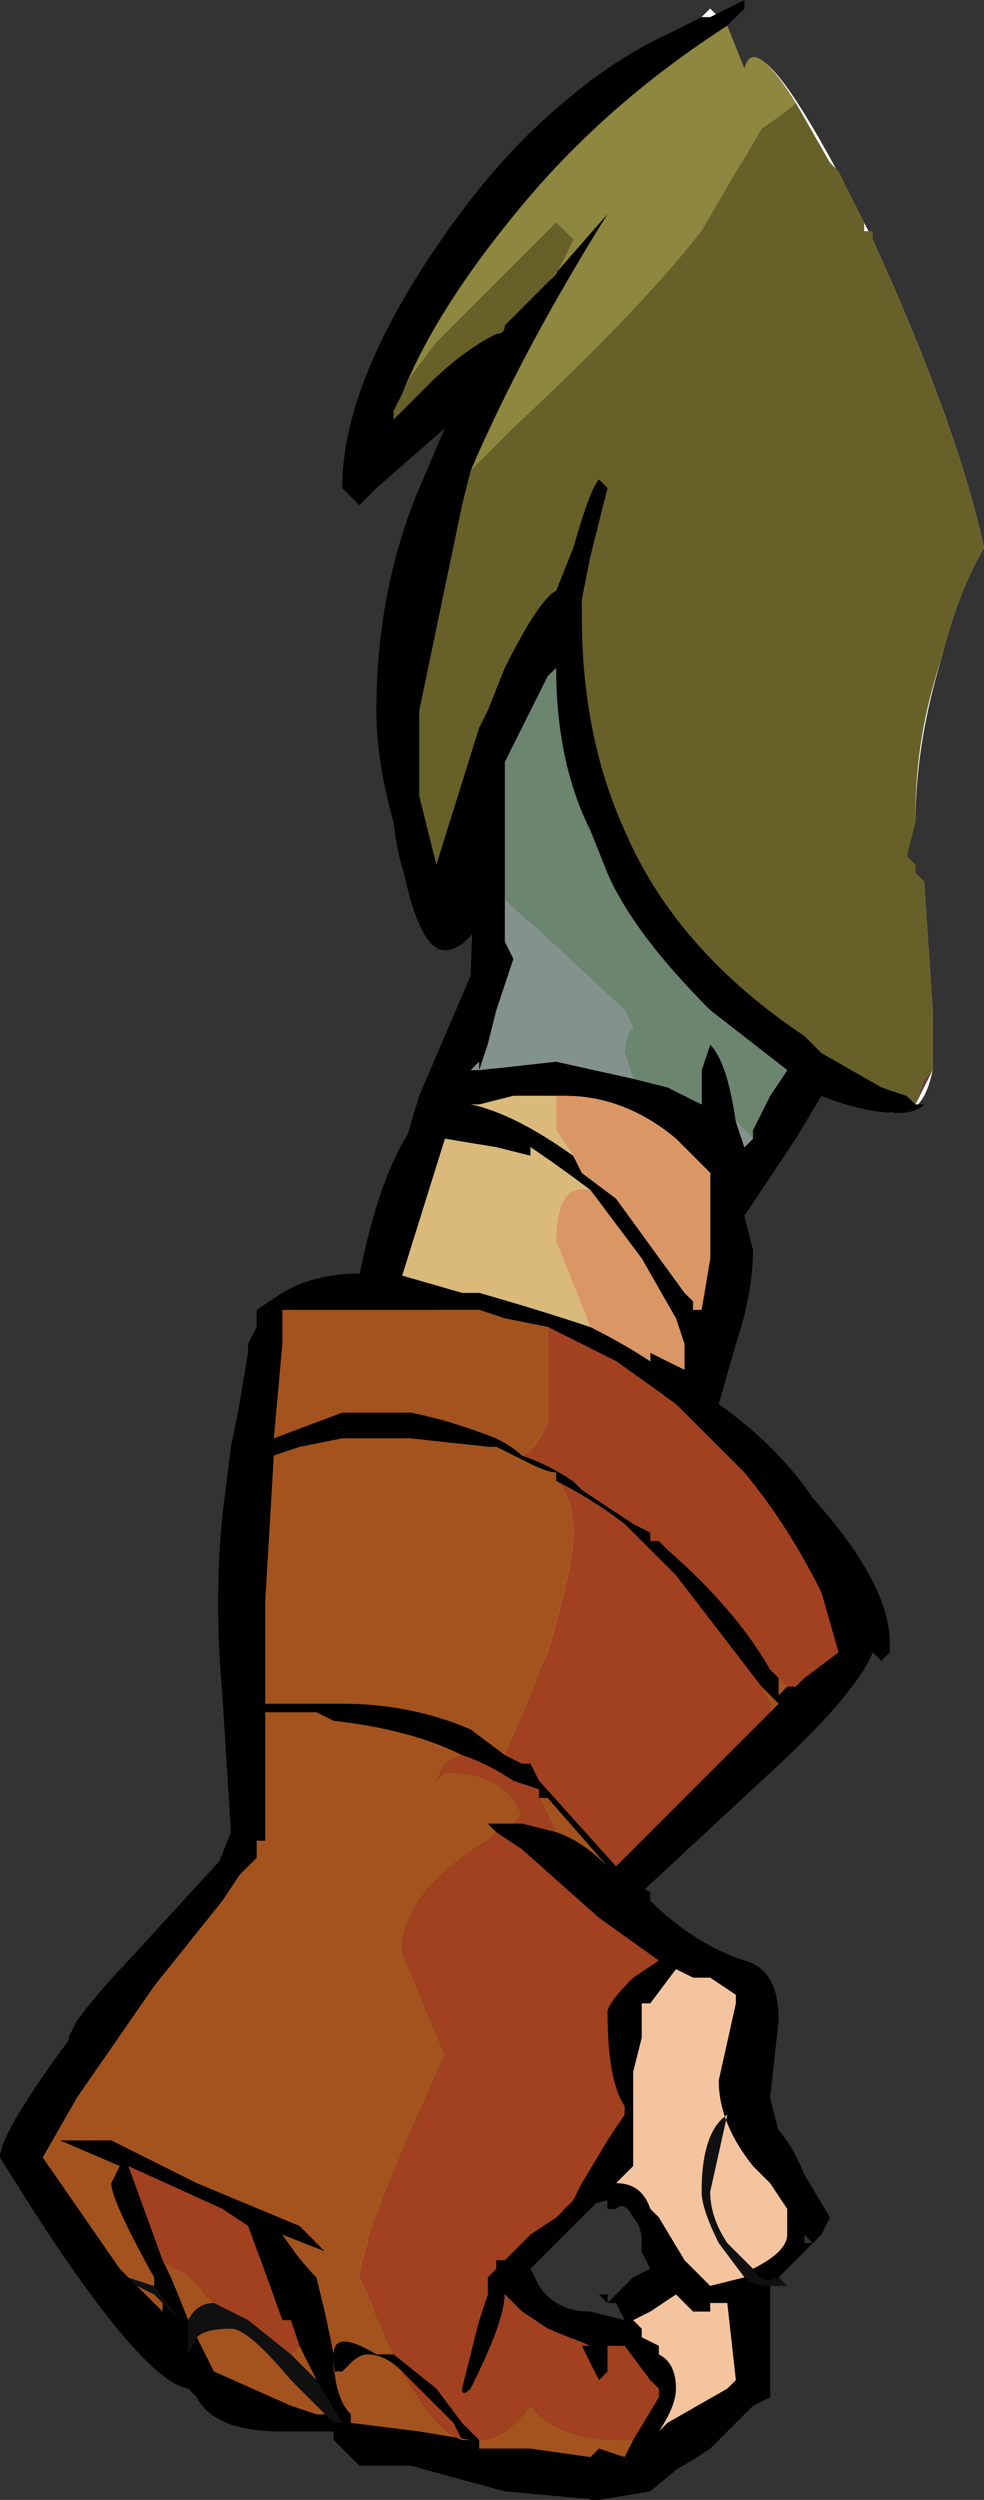 <?xml version="1.0" encoding="UTF-8" standalone="no"?>
<svg xmlns:ffdec="https://www.free-decompiler.com/flash" xmlns:xlink="http://www.w3.org/1999/xlink" ffdec:objectType="shape" height="14.6px" width="5.75px" xmlns="http://www.w3.org/2000/svg">
  <rect width="100%" height="100%" fill="#333333" stroke="none"/>
  <g transform="matrix(1.0, 0.0, 0.0, 1.0, 5.2, 4.55)">
    <path d="M-0.95 -4.05 L-3.35 6.1 -3.35 6.15 -3.15 3.55 Q-3.0 2.65 -2.75 1.85 L-2.45 1.15 -2.4 -0.2 -0.95 -4.05 M-2.45 6.4 L-0.35 1.2 Q-0.05 0.65 0.15 0.25 L0.1 0.45 0.15 0.5 -0.2 1.2 -0.95 2.65 -2.1 6.0 -2.4 6.4 -2.45 6.4" fill="#000000" fill-rule="evenodd" stroke="none"/>
    <path d="M-0.95 -4.05 L-0.85 -4.1 Q-0.8 -4.55 -0.1 -3.15 0.4 -2.05 0.55 -1.35 0.4 -1.1 0.3 -0.7 0.15 -0.2 0.15 0.25 -0.05 0.65 -0.35 1.2 L-2.45 6.4 -3.35 6.1 -0.95 -4.05 M-2.1 6.0 L-2.4 6.4 -2.1 6.0 M-1.7 8.85 L-1.7 8.85" fill="#ffffff" fill-rule="evenodd" stroke="none"/>
    <path d="M-0.65 8.8 L-0.7 8.8 -0.7 9.45 -0.8 9.5 -1.05 9.75 Q-1.35 9.95 -1.45 9.95 L-1.45 10.0 -1.7 10.05 -1.75 10.05 -1.75 10.0 -2.95 9.8 Q-3.2 9.75 -3.25 9.7 L-3.25 9.65 -3.55 9.65 Q-3.95 9.65 -4.05 9.45 -4.1 9.4 -4.15 9.25 L-4.8 7.35 -4.75 7.25 Q-4.6 7.05 -4.4 6.85 L-3.95 6.4 -3.85 6.15 -3.9 5.35 Q-3.95 4.8 -3.9 4.3 L-3.85 3.9 -3.8 3.65 -3.75 3.35 -3.75 3.3 -3.7 3.2 -3.7 3.1 -3.55 3.0 Q-3.3 2.85 -2.9 2.9 L-1.5 6.45 -1.4 6.5 -1.45 6.55 -0.75 7.8 Q-0.6 7.9 -0.5 8.15 L-0.4 8.45 -0.4 8.5 -0.45 8.55 -0.5 8.5 -0.5 8.55 -0.45 8.55 -0.65 8.75 Q-0.75 8.8 -0.8 8.7 L-0.85 8.75 -0.7 8.8 -0.65 8.8 M-1.85 8.35 L-4.5 8.75 -4.5 8.8 -4.25 8.9 -4.3 8.8 -1.65 9.1 -0.9 9.35 -1.55 8.95 -1.6 8.9 -1.65 8.9 -1.5 8.75 -1.4 8.7 -1.45 8.6 -1.45 8.55 Q-1.45 8.45 -1.5 8.4 -1.55 8.3 -1.6 8.35 L-1.65 8.35 -1.65 8.3 -1.85 8.35 M-1.7 9.1 L-1.8 9.15 -1.7 9.1 M-1.7 8.85 L-1.65 8.85 -1.65 8.9 -1.7 8.85 M-3.35 9.35 L-4.1 9.0 -4.05 9.1 -3.3 9.55 -3.35 9.35" fill="#000000" fill-rule="evenodd" stroke="none"/>
    <path d="M-0.85 8.75 L-0.8 8.7 -0.85 8.75 M-4.5 8.75 L-1.85 8.35 -2.45 8.65 -1.8 9.15 -1.7 9.1 -1.65 9.1 -4.3 8.8 -4.5 8.75 M-4.1 9.0 L-3.35 9.35 -4.1 9.0 M-3.3 9.55 L-4.05 9.1 -3.3 9.55 M-4.25 8.9 L-4.5 8.8 -4.25 8.9" fill="#ffffff" fill-rule="evenodd" stroke="none"/>
    <path d="M-0.65 8.8 L-0.7 8.8 -0.85 8.75 -0.8 8.7 Q-0.75 8.8 -0.65 8.75 L-0.6 8.8 -0.65 8.8 M-4.5 8.75 L-4.3 8.8 -4.25 8.9 -4.5 8.8 -4.5 8.75 M-4.1 9.0 L-3.35 9.35 -3.3 9.55 -4.05 9.1 -4.1 9.0" fill="#101010" fill-rule="evenodd" stroke="none"/>
    <path d="M-1.0 -4.45 L-1.0 -4.4 0.0 1.95 -2.35 0.05 -2.65 0.85 Q-2.85 0.7 -2.9 0.25 -3.0 -0.1 -3.0 -0.4 -3.0 -1.1 -2.75 -1.7 L-2.5 -2.25 -2.7 -2.05 -3.1 -1.6 -3.2 -1.7 Q-3.2 -2.35 -2.55 -3.25 -1.9 -4.15 -1.1 -4.4 L-1.0 -4.45" fill="#000000" fill-rule="evenodd" stroke="none"/>
    <path d="M-1.0 -4.4 L0.1 -0.2 0.15 0.2 0.1 0.45 0.15 0.55 0.2 0.6 0.25 1.35 0.25 1.7 Q0.2 1.95 0.05 1.95 L0.0 1.95 -1.0 -4.4 M-1.1 -4.4 L-1.1 -4.45 -1.05 -4.5 -1.0 -4.45 -1.1 -4.4" fill="#ffffff" fill-rule="evenodd" stroke="none"/>
    <path d="M-2.7 1.95 L-3.1 2.95 -3.1 2.9 Q-2.95 2.15 -2.7 1.95" fill="#000000" fill-rule="evenodd" stroke="none"/>
    <path d="M-1.1 -4.45 L-1.05 -4.5 -1.05 -4.45 -1.1 -4.45" fill="#ffffff" fill-rule="evenodd" stroke="none"/>
    <path d="M-2.45 -1.8 L-2.5 -1.6 -2.75 -0.4 -2.75 0.1 -2.65 0.5 -2.4 -0.3 -2.35 -0.4 -2.25 -0.65 Q-2.05 -1.05 -1.95 -1.1 L-1.85 -1.35 Q-1.75 -1.7 -1.7 -1.75 L-1.65 -1.7 -1.75 -1.3 -1.8 -1.05 -1.8 -0.95 Q-1.8 -0.25 -1.55 0.3 -1.25 1.0 -0.5 1.5 L-0.4 1.6 -0.05 1.8 0.1 1.85 0.15 1.9 0.2 1.9 Q0.15 1.95 0.05 1.95 -0.15 1.95 -0.4 1.85 L-0.55 2.1 -0.85 2.55 -0.8 2.75 Q-0.8 3.0 -0.9 3.3 L-1.0 3.65 Q-0.65 3.9 -0.45 4.2 0.0 4.7 0.0 5.05 L0.0 5.1 -0.05 5.15 -0.1 5.1 Q-0.2 5.35 -0.75 5.85 L-1.45 6.5 -1.4 6.5 -1.4 6.55 Q-1.15 6.8 -0.85 6.9 -0.65 6.95 -0.65 7.25 L-0.7 7.7 -0.65 7.9 Q-0.6 8.0 -0.5 8.15 L-0.35 8.4 -0.4 8.5 -0.45 8.5 -0.45 8.55 -0.65 8.75 Q-0.75 8.8 -0.8 8.7 -0.6 8.6 -0.6 8.5 L-0.6 8.35 -0.7 8.2 -0.8 8.1 Q-1.0 7.85 -1.0 7.6 L-0.9 7.15 -0.9 7.1 -1.05 7.0 -1.15 7.0 -1.25 6.95 -1.4 7.15 -1.45 7.15 -1.45 7.35 -1.5 7.55 -1.5 8.1 -1.6 8.2 Q-1.45 8.2 -1.4 8.35 L-1.35 8.4 -1.2 8.65 -1.05 8.8 -0.85 8.75 Q-0.8 8.8 -0.7 8.8 L-0.65 8.8 -0.7 8.8 -0.7 9.45 -0.8 9.5 -1.05 9.75 -1.1 9.75 -1.4 10.0 -1.7 10.05 -2.25 10.0 -2.8 9.85 -3.1 9.85 -3.25 9.7 -3.25 9.65 -3.55 9.65 Q-3.95 9.65 -4.05 9.45 L-4.1 9.4 Q-4.4 9.35 -5.2 8.05 -5.2 7.9 -4.75 7.3 L-4.75 7.25 -4.45 6.9 -3.9 6.3 -3.85 6.15 -3.9 5.35 Q-3.95 4.8 -3.9 4.3 L-3.85 3.9 -3.8 3.65 -3.75 3.35 -3.75 3.3 -3.7 3.2 -3.7 3.1 -3.55 3.0 Q-3.35 2.9 -3.1 2.9 -2.95 2.25 -2.8 2.05 L-2.75 1.85 -2.45 1.15 -2.4 0.85 Q-2.5 1.0 -2.6 1.0 -2.75 1.0 -2.85 0.5 L-2.9 0.25 Q-3.0 -0.1 -3.0 -0.4 -3.0 -1.1 -2.75 -1.7 L-2.6 -2.05 -3.0 -1.7 -3.1 -1.6 -3.2 -1.7 Q-3.2 -2.35 -2.55 -3.25 -1.95 -4.05 -1.3 -4.35 L-1.1 -4.45 -1.05 -4.45 -0.85 -4.55 -0.85 -4.5 -0.95 -4.4 Q-1.65 -3.95 -2.15 -3.35 -2.65 -2.75 -2.85 -2.25 L-2.9 -2.15 -2.9 -2.1 -2.7 -2.3 Q-2.5 -2.5 -2.3 -2.6 -2.25 -2.6 -2.25 -2.65 L-2.0 -2.9 -1.65 -3.3 Q-2.15 -2.5 -2.45 -1.8 M-0.8 2.1 L-0.8 2.05 -0.7 1.85 -0.6 1.7 -1.05 1.35 Q-1.5 0.9 -1.65 0.55 L-1.75 0.3 Q-1.95 -0.1 -1.95 -0.65 L-2.0 -0.6 -2.25 -0.1 -2.25 0.7 -2.25 0.95 -2.2 1.05 -2.3 1.35 -2.35 1.55 -2.4 1.7 -1.95 1.65 -1.5 1.75 -1.3 1.8 -1.1 1.9 -1.1 1.7 -1.05 1.55 Q-0.95 1.65 -0.9 2.0 L-0.85 2.15 -0.8 2.1 M-2.4 1.65 L-2.45 1.7 -2.4 1.7 -2.4 1.65 M-1.95 1.85 L-2.2 1.85 -2.4 1.9 -2.45 1.9 Q-2.2 1.95 -1.85 2.2 L-1.8 2.3 -1.6 2.45 -1.2 3.0 -1.15 3.05 -1.15 3.1 -1.1 3.1 -1.05 2.8 -1.05 2.3 -1.25 2.1 Q-1.55 1.85 -1.9 1.85 L-1.95 1.85 M-1.75 2.4 Q-1.95 2.25 -2.1 2.15 L-2.1 2.2 -2.3 2.15 -2.6 2.1 -2.85 2.9 -2.5 3.0 -2.4 3.0 Q-2.05 3.1 -1.75 3.2 -1.55 3.3 -1.4 3.4 L-1.4 3.35 -1.2 3.45 -1.2 3.3 -1.25 3.15 -1.45 2.8 Q-1.6 2.6 -1.75 2.4 M-2.0 3.2 L-2.25 3.15 -2.4 3.1 -3.55 3.1 -3.55 3.3 -3.6 3.85 -3.2 3.7 -2.8 3.7 Q-2.55 3.75 -2.3 3.85 -2.2 3.9 -2.15 3.95 -2.0 4.0 -1.85 4.1 L-1.8 4.15 -1.5 4.35 -1.4 4.4 -1.4 4.45 -1.35 4.45 -1.3 4.5 Q-0.9 4.85 -0.7 5.2 L-0.65 5.25 -0.65 5.35 -0.6 5.3 -0.55 5.3 -0.5 5.25 -0.3 5.1 -0.4 4.75 Q-0.6 4.35 -0.85 4.05 L-1.25 3.65 -1.6 3.4 Q-1.8 3.3 -2.0 3.2 M-1.4 1.85 L-1.4 1.85 M-1.95 4.1 L-1.95 4.05 Q-2.0 4.05 -2.1 4.0 -2.2 3.95 -2.3 3.9 L-2.35 3.9 -2.8 3.85 -3.2 3.85 -3.45 3.9 -3.6 3.95 -3.65 4.8 -3.65 5.4 -3.2 5.4 Q-2.8 5.4 -2.45 5.55 L-2.25 5.7 -2.15 5.75 -2.1 5.75 -2.05 5.85 -1.6 6.35 -0.7 5.45 -0.65 5.4 -0.75 5.3 -1.25 4.65 -1.55 4.35 Q-1.75 4.2 -1.95 4.1 M-2.5 5.7 Q-2.8 5.55 -3.25 5.5 L-3.35 5.45 -3.65 5.45 -3.65 6.2 -3.7 6.2 -3.7 6.3 -3.8 6.4 -3.9 6.55 -4.3 7.05 -4.75 7.7 -4.95 8.05 -4.5 8.7 -4.45 8.75 -4.4 8.8 -4.25 8.95 -4.25 8.9 -4.15 9.0 -4.3 8.8 -4.3 8.75 Q-4.55 8.3 -4.55 8.2 L-4.5 8.1 -4.85 7.95 -4.55 7.95 Q-4.45 8.0 -4.05 8.2 L-3.45 8.45 -3.3 8.6 -3.55 8.5 Q-3.45 8.65 -3.35 8.75 -3.3 8.95 -3.25 9.2 -3.25 9.45 -3.15 9.55 L-3.15 9.6 -2.75 9.65 -2.45 9.7 -2.5 9.7 -2.55 9.6 -2.85 9.3 Q-2.95 9.2 -3.05 9.2 -3.1 9.2 -3.15 9.25 L-3.2 9.3 -3.25 9.3 -3.25 9.2 Q-3.25 9.05 -3.0 9.2 L-2.9 9.2 -2.65 9.4 -2.5 9.6 -2.4 9.7 -2.4 9.75 -2.1 9.75 -1.75 9.8 -1.7 9.75 -1.55 9.8 -1.5 9.7 -1.35 9.45 -1.35 9.4 -1.4 9.35 -1.55 9.15 -1.65 9.15 -1.65 9.3 -1.7 9.35 -1.8 9.15 -1.75 9.15 -2.0 9.05 -2.15 8.95 -2.25 8.85 Q-2.25 9.0 -2.45 9.4 -2.5 9.45 -2.5 9.4 L-2.4 9.0 -2.35 8.85 -2.35 8.75 -2.3 8.7 -2.3 8.65 -2.25 8.65 -2.1 8.5 -1.95 8.4 -1.85 8.3 -1.8 8.2 -1.65 7.95 -1.55 7.8 -1.55 7.75 Q-1.65 7.6 -1.65 7.2 -1.65 7.15 -1.5 7.0 L-1.35 6.9 -1.7 6.65 -2.15 6.25 -2.3 6.15 -2.35 6.1 -2.2 6.1 -2.15 6.1 -1.95 6.15 Q-1.8 6.2 -1.65 6.35 L-2.0 5.95 -2.05 5.95 -2.05 5.9 -2.2 5.85 Q-2.35 5.75 -2.5 5.7 M-0.45 8.55 L-0.5 8.5 -0.5 8.55 -0.45 8.55 M-1.45 8.6 L-1.45 8.55 Q-1.45 8.45 -1.5 8.4 -1.55 8.3 -1.6 8.35 L-1.65 8.35 -1.65 8.3 -1.7 8.3 -2.1 8.7 -2.05 8.8 Q-1.95 8.95 -1.75 8.95 L-1.55 9.0 -1.6 8.9 -1.65 8.9 -1.5 8.75 -1.4 8.7 -1.45 8.6 M-1.7 8.45 L-1.7 8.45 M-1.45 9.05 L-1.45 9.1 -1.35 9.15 -1.35 9.2 Q-1.25 9.25 -1.25 9.4 -1.25 9.5 -1.35 9.65 L-1.3 9.6 -0.95 9.4 -0.9 9.35 -0.95 8.9 -1.05 8.9 -1.05 8.95 -1.15 8.95 -1.25 8.85 -1.4 8.95 -1.5 9.0 -1.45 9.05 M-1.7 8.85 L-1.65 8.85 -1.65 8.9 -1.7 8.85 M-3.45 9.15 L-3.5 9.0 -3.55 9.0 -3.75 8.45 -3.9 8.35 -4.45 8.1 -4.25 8.65 -4.2 8.75 -4.1 9.0 -4.1 9.2 -4.05 9.1 -3.95 9.3 -3.5 9.5 -3.35 9.55 -3.3 9.55 -3.25 9.6 -3.2 9.6 -3.35 9.35 -3.45 9.15" fill="#000000" fill-rule="evenodd" stroke="none"/>
    <path d="M-0.65 8.75 L-0.6 8.8 -0.65 8.8 -0.7 8.8 Q-0.8 8.8 -0.85 8.75 L-1.0 8.55 Q-1.1 8.35 -1.1 8.25 -1.1 7.9 -0.95 7.8 L-1.05 8.25 Q-1.05 8.4 -0.95 8.55 L-0.8 8.7 Q-0.75 8.8 -0.65 8.75 M-4.45 8.75 L-4.3 8.8 -4.15 9.0 -4.25 8.9 -4.3 8.85 -4.4 8.8 -4.45 8.75 M-3.95 8.9 L-3.75 9.0 -3.5 9.2 -3.35 9.35 -3.2 9.6 -3.25 9.6 -3.3 9.55 -3.5 9.35 Q-3.75 9.05 -3.85 9.05 -4.0 9.05 -4.05 9.1 L-4.1 9.2 -4.1 9.0 Q-4.05 8.9 -3.95 8.9" fill="#101010" fill-rule="evenodd" stroke="none"/>
    <path d="M-2.25 0.7 L-1.55 1.35 -1.5 1.45 Q-1.55 1.5 -1.55 1.6 L-1.5 1.75 -1.95 1.65 -2.4 1.7 -2.35 1.55 -2.3 1.35 -2.2 1.05 -2.25 0.95 -2.25 0.7 M-0.9 2.0 L-0.8 2.1 -0.85 2.15 -0.9 2.0 M-2.4 1.65 L-2.4 1.7 -2.45 1.7 -2.4 1.65 M-1.4 1.85 L-1.4 1.85" fill="#83928c" fill-rule="evenodd" stroke="none"/>
    <path d="M-2.15 3.95 Q-2.2 3.9 -2.3 3.85 -2.55 3.75 -2.8 3.7 L-3.2 3.7 -3.6 3.85 -3.55 3.3 -3.55 3.1 -2.4 3.1 -2.25 3.15 -2.0 3.2 -2.0 3.75 Q-2.05 3.9 -2.15 3.95 M-0.6 5.3 L-0.65 5.35 -0.65 5.25 -0.6 5.3 M-2.25 5.7 L-2.45 5.55 Q-2.8 5.4 -3.2 5.4 L-3.65 5.4 -3.65 4.8 -3.6 3.95 -3.45 3.9 -3.2 3.85 -2.8 3.85 -2.35 3.9 -2.3 3.9 Q-2.2 3.95 -2.1 4.0 -2.0 4.05 -1.95 4.05 L-1.95 4.1 Q-1.85 4.2 -1.85 4.4 -1.85 4.6 -2.0 5.1 -2.15 5.5 -2.25 5.7 M-0.75 5.3 L-0.65 5.4 -0.7 5.45 -0.7 5.4 -0.75 5.3 M-4.45 8.75 L-4.5 8.7 -4.95 8.05 -4.75 7.7 -4.3 7.05 -3.9 6.55 -3.8 6.4 -3.7 6.3 -3.7 6.2 -3.65 6.2 -3.65 5.45 -3.35 5.45 -3.25 5.5 Q-2.8 5.55 -2.5 5.7 L-2.6 5.75 -2.65 5.85 -2.6 5.8 Q-2.25 5.8 -2.15 6.05 L-2.2 6.1 -2.35 6.1 -2.3 6.15 -2.35 6.2 Q-2.85 6.5 -2.85 6.85 L-2.6 7.45 -2.8 7.9 Q-3.1 8.6 -3.1 8.75 L-2.9 9.2 -3.0 9.2 Q-3.25 9.05 -3.25 9.2 L-3.25 9.3 -3.2 9.3 -3.15 9.25 Q-3.1 9.2 -3.05 9.2 -2.95 9.2 -2.85 9.3 -2.65 9.65 -2.5 9.7 L-2.45 9.7 -2.75 9.65 -3.15 9.6 -3.15 9.55 Q-3.25 9.45 -3.25 9.2 -3.3 8.95 -3.35 8.75 -3.45 8.65 -3.55 8.5 L-3.3 8.6 -3.45 8.45 -4.05 8.2 Q-4.45 8.0 -4.55 7.95 L-4.85 7.95 -4.5 8.1 -4.55 8.2 Q-4.55 8.3 -4.3 8.75 L-4.3 8.8 -4.45 8.75 M-2.05 5.95 L-2.0 5.95 -1.65 6.35 Q-1.8 6.2 -1.95 6.15 L-2.05 5.95 M-2.4 9.7 Q-2.25 9.7 -2.1 9.5 -1.95 9.7 -1.55 9.7 L-1.5 9.7 -1.55 9.8 -1.7 9.75 -1.75 9.8 -2.1 9.75 -2.4 9.75 -2.4 9.7 M-4.25 8.65 L-4.1 8.75 -3.95 8.9 Q-4.05 8.9 -4.1 9.0 L-4.2 8.75 -4.25 8.65 M-3.5 9.2 L-3.45 9.15 -3.35 9.35 -3.5 9.2 M-3.3 9.55 L-3.35 9.55 -3.5 9.5 -3.95 9.3 -4.05 9.1 Q-4.0 9.05 -3.85 9.05 -3.75 9.05 -3.5 9.35 L-3.3 9.55 M-4.4 8.8 L-4.3 8.85 -4.25 8.9 -4.25 8.95 -4.4 8.8" fill="#a4531e" fill-rule="evenodd" stroke="none"/>
    <path d="M-1.95 1.85 L-1.95 2.05 -1.85 2.2 Q-2.2 1.95 -2.45 1.9 L-2.4 1.9 -2.2 1.85 -1.95 1.85 M-1.75 3.2 Q-2.05 3.1 -2.4 3.0 L-2.5 3.0 -2.85 2.9 -2.6 2.1 -2.3 2.15 -2.1 2.2 -2.1 2.15 Q-1.95 2.25 -1.75 2.4 -1.95 2.35 -1.95 2.7 L-1.75 3.2" fill="#d9ba7b" fill-rule="evenodd" stroke="none"/>
    <path d="M-0.85 8.75 L-1.05 8.8 -1.2 8.65 -1.35 8.4 -1.4 8.35 Q-1.45 8.2 -1.6 8.2 L-1.5 8.1 -1.5 7.55 -1.45 7.35 -1.45 7.15 -1.4 7.15 -1.25 6.95 -1.15 7.0 -1.05 7.0 -0.9 7.1 -0.9 7.15 -1.0 7.6 Q-1.0 7.85 -0.8 8.1 L-0.7 8.2 -0.6 8.35 -0.6 8.5 Q-0.6 8.6 -0.8 8.7 L-0.95 8.55 Q-1.05 8.4 -1.05 8.25 L-0.95 7.8 Q-1.1 7.9 -1.1 8.25 -1.1 8.35 -1.0 8.55 L-0.85 8.75 M-1.45 9.05 L-1.5 9.0 -1.4 8.95 -1.25 8.85 -1.15 8.95 -1.05 8.95 -1.05 8.9 -0.95 8.9 -0.9 9.35 -0.95 9.4 -1.3 9.6 -1.35 9.65 Q-1.25 9.5 -1.25 9.4 -1.25 9.25 -1.35 9.2 L-1.35 9.15 -1.45 9.1 -1.45 9.05" fill="#f4c49f" fill-rule="evenodd" stroke="none"/>
    <path d="M-0.3 -3.55 L-0.35 -3.6 -0.3 -3.55 M0.15 1.9 L0.2 1.75 0.25 1.7 0.15 1.9" fill="#64423c" fill-rule="evenodd" stroke="none"/>
    <path d="M-2.25 0.7 L-2.25 -0.1 -2.0 -0.6 -1.95 -0.65 Q-1.95 -0.1 -1.75 0.3 L-1.65 0.55 Q-1.5 0.9 -1.05 1.35 L-0.6 1.7 -0.7 1.85 -0.8 2.05 -0.8 2.1 -0.9 2.0 Q-0.95 1.65 -1.05 1.55 L-1.1 1.7 -1.1 1.9 -1.3 1.8 -1.5 1.75 -1.55 1.6 Q-1.55 1.5 -1.5 1.45 L-1.55 1.35 -2.25 0.7" fill="#6b856f" fill-rule="evenodd" stroke="none"/>
    <path d="M-1.85 2.2 L-1.95 2.05 -1.95 1.85 -1.9 1.85 Q-1.55 1.85 -1.25 2.1 L-1.05 2.3 -1.05 2.8 -1.1 3.1 -1.15 3.1 -1.15 3.05 -1.2 3.0 -1.6 2.45 -1.8 2.3 -1.85 2.2 M-1.75 3.2 L-1.95 2.7 Q-1.95 2.35 -1.75 2.4 -1.6 2.6 -1.45 2.8 L-1.25 3.15 -1.2 3.3 -1.2 3.45 -1.4 3.35 -1.4 3.4 Q-1.55 3.3 -1.75 3.2" fill="#da9765" fill-rule="evenodd" stroke="none"/>
    <path d="M-2.15 3.95 Q-2.05 3.9 -2.0 3.75 L-2.0 3.2 Q-1.8 3.3 -1.6 3.4 L-1.25 3.65 -0.85 4.05 Q-0.6 4.35 -0.4 4.75 L-0.3 5.1 -0.5 5.25 -0.55 5.3 -0.6 5.3 -0.65 5.25 -0.7 5.2 Q-0.9 4.85 -1.3 4.5 L-1.35 4.45 -1.4 4.45 -1.4 4.4 -1.5 4.35 -1.8 4.15 -1.85 4.1 Q-2.0 4.0 -2.15 3.95 M-2.25 5.7 Q-2.15 5.5 -2.0 5.1 -1.85 4.6 -1.85 4.4 -1.85 4.2 -1.95 4.1 -1.75 4.2 -1.55 4.35 L-1.25 4.65 -0.75 5.3 -0.7 5.4 -0.7 5.45 -1.6 6.35 -2.05 5.85 -2.1 5.75 -2.15 5.75 -2.25 5.7 M-2.5 9.7 Q-2.65 9.65 -2.85 9.3 L-2.55 9.6 -2.5 9.7 M-2.9 9.2 L-3.1 8.75 Q-3.1 8.6 -2.8 7.9 L-2.6 7.45 -2.85 6.85 Q-2.85 6.5 -2.35 6.2 L-2.3 6.15 -2.15 6.25 -1.7 6.65 -1.35 6.9 -1.5 7.0 Q-1.65 7.15 -1.65 7.2 -1.65 7.6 -1.55 7.75 L-1.55 7.8 -1.65 7.95 -1.8 8.2 -1.85 8.3 -1.95 8.4 -2.1 8.5 -2.25 8.65 -2.3 8.65 -2.3 8.7 -2.35 8.75 -2.35 8.85 -2.4 9.0 -2.5 9.4 Q-2.5 9.45 -2.45 9.4 -2.25 9.0 -2.25 8.85 L-2.15 8.95 -2.0 9.05 -1.75 9.15 -1.8 9.15 -1.7 9.35 -1.65 9.3 -1.65 9.15 -1.55 9.15 -1.4 9.35 -1.35 9.4 -1.35 9.45 -1.5 9.7 -1.55 9.7 Q-1.95 9.7 -2.1 9.5 -2.25 9.7 -2.4 9.7 L-2.5 9.6 -2.65 9.4 -2.9 9.2 M-2.2 6.1 L-2.15 6.05 Q-2.25 5.8 -2.6 5.8 L-2.65 5.85 -2.6 5.75 -2.5 5.7 Q-2.35 5.75 -2.2 5.85 L-2.05 5.9 -2.05 5.95 -1.95 6.15 -2.15 6.1 -2.2 6.1 M-4.25 8.65 L-4.45 8.1 -3.9 8.35 -3.75 8.45 -3.55 9.0 -3.5 9.0 -3.45 9.15 -3.5 9.2 -3.75 9.0 -3.95 8.9 -4.1 8.75 -4.25 8.65" fill="#a24120" fill-rule="evenodd" stroke="none"/>
    <path d="M-0.3 -3.55 L-0.15 -3.25 -0.15 -3.2 -0.1 -3.2 -0.1 -3.15 Q0.4 -2.05 0.55 -1.35 0.4 -1.1 0.3 -0.7 0.15 -0.25 0.15 0.2 L0.15 0.25 0.1 0.45 0.15 0.5 0.15 0.55 0.2 0.6 0.25 1.35 0.25 1.7 0.2 1.75 0.15 1.9 0.1 1.85 -0.05 1.8 -0.4 1.6 -0.5 1.5 Q-1.25 1.0 -1.55 0.3 -1.8 -0.25 -1.8 -0.95 L-1.8 -1.05 -1.75 -1.3 -1.65 -1.7 -1.7 -1.75 Q-1.75 -1.7 -1.85 -1.35 L-1.95 -1.1 Q-2.05 -1.05 -2.25 -0.65 L-2.35 -0.4 -2.4 -0.3 -2.65 0.5 -2.75 0.1 -2.75 -0.4 -2.5 -1.6 -2.45 -1.8 -2.2 -2.05 Q-1.45 -2.75 -1.1 -3.2 L-0.75 -3.8 Q-0.6 -3.9 -0.55 -3.95 L-0.35 -3.6 -0.3 -3.55 M-2.85 -2.25 L-2.8 -2.35 -2.65 -2.55 -1.95 -3.25 -1.85 -3.15 -1.95 -2.95 -2.0 -2.9 -2.25 -2.65 Q-2.25 -2.6 -2.3 -2.6 -2.5 -2.5 -2.7 -2.3 L-2.9 -2.1 -2.9 -2.15 -2.85 -2.25" fill="#676129" fill-rule="evenodd" stroke="none"/>
    <path d="M-0.55 -3.95 Q-0.6 -3.9 -0.75 -3.8 L-1.1 -3.2 Q-1.45 -2.75 -2.2 -2.05 L-2.45 -1.8 Q-2.15 -2.5 -1.65 -3.3 L-2.0 -2.9 -1.95 -2.95 -1.85 -3.15 -1.95 -3.25 -2.65 -2.55 -2.8 -2.35 -2.85 -2.25 Q-2.65 -2.75 -2.15 -3.35 -1.65 -3.95 -0.95 -4.4 L-0.85 -4.15 Q-0.8 -4.35 -0.55 -3.95" fill="#8d873f" fill-rule="evenodd" stroke="none"/>
  </g>
</svg>
